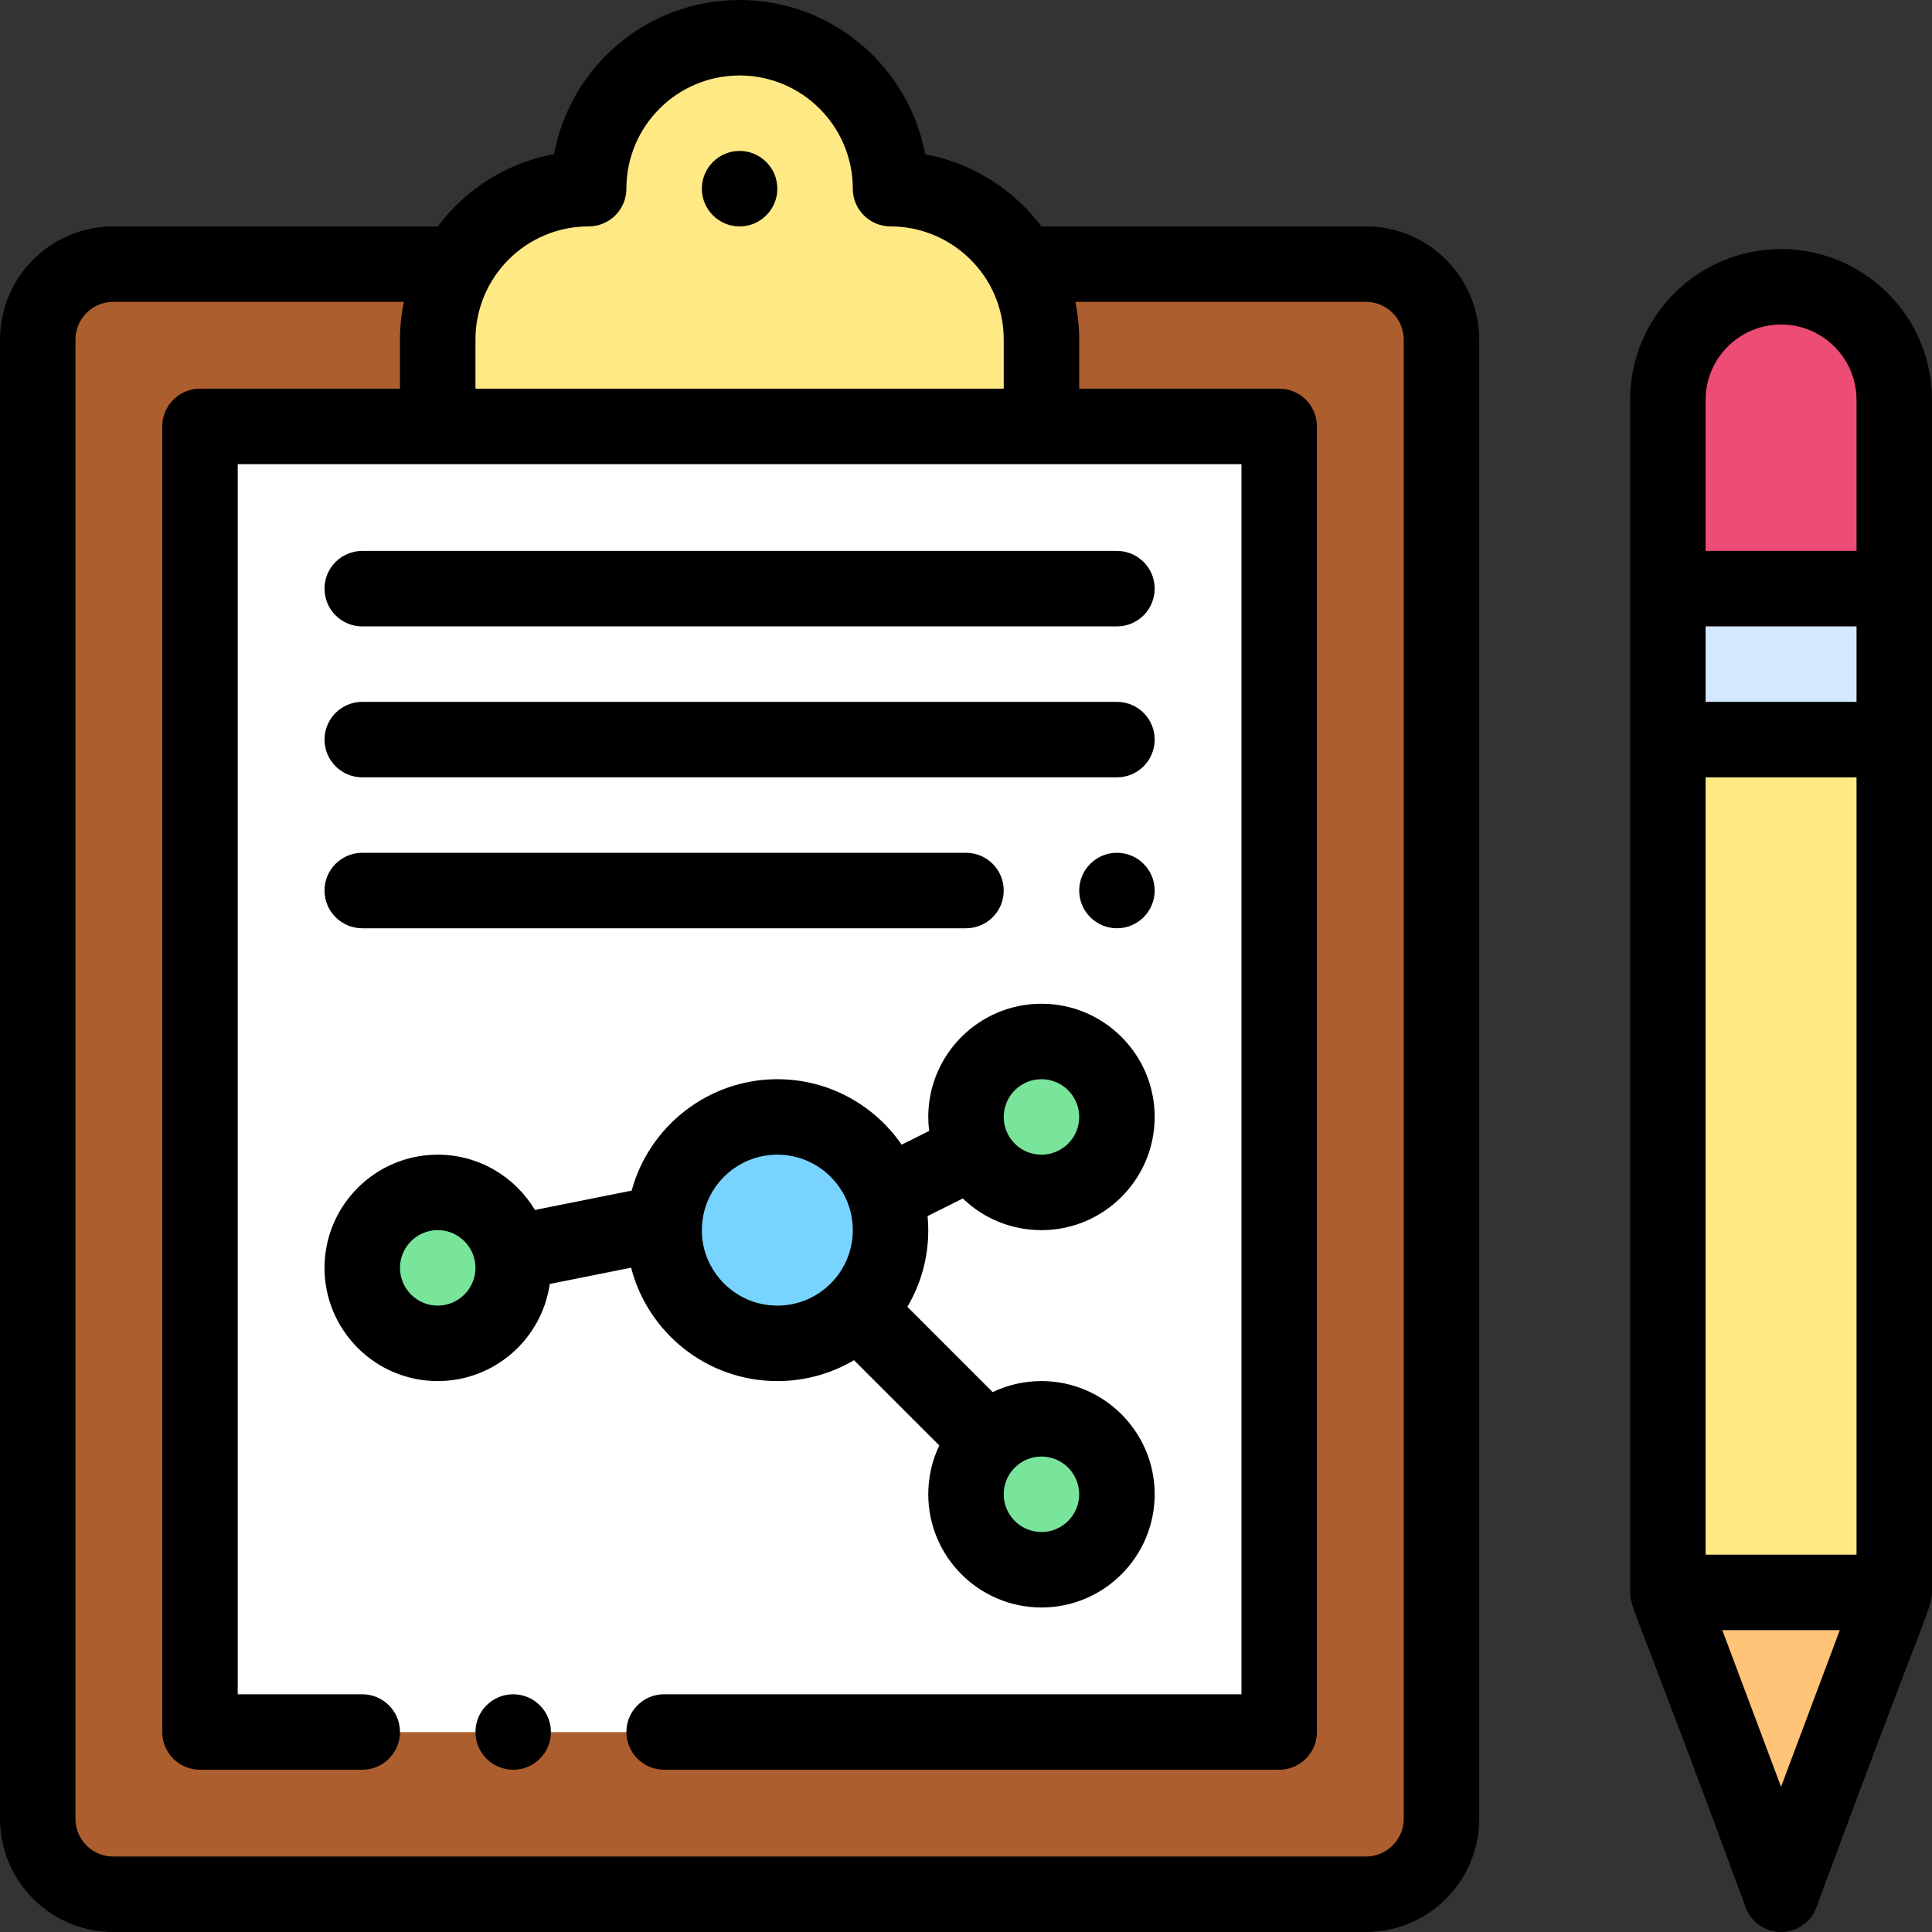 <?xml version="1.0" encoding="iso-8859-1"?>
<!-- Generator: Adobe Illustrator 19.0.0, SVG Export Plug-In . SVG Version: 6.00 Build 0)  -->
<svg version="1.1" id="Capa_1" xmlns="http://www.w3.org/2000/svg" xmlns:xlink="http://www.w3.org/1999/xlink" x="0px" y="0px"
	 viewBox="0 0 512 512" style="enable-background:new 0 0 512 512;" xml:space="preserve">
<rect x="0" y="0" width="512" height="512" fill="#333333" stroke="none"/>
<path style="fill:#AD5E2E;" d="M362,70H30c-11.05,0-20,8.95-20,20v392c0,11.05,8.95,20,20,20h332c11.05,0,20-8.95,20-20V90
	C382,78.95,373.05,70,362,70z"/>
<path style="fill:#FFE985;" d="M276,113V90c0-22.103-17.919-40-40-40c0-22.09-17.91-40-40-40c-22.08,0-40,17.919-40,40
	c-22.17,0-40,18.006-40,40v23H53v346h286V113H276z"/>
<polygon style="fill:#FFFFFF;" points="53,113 53,459 339,459 339,113 276,113 "/>
<path style="fill:#ED4C74;" d="M502,106v50h-60v-50c0-16.56,13.44-30,30-30C488.556,76,502,89.443,502,106z"/>
<path style="fill:#FFE985;" d="M502,422h-60c0-21.97,0-202.746,0-226h60C502,219.252,502,400.034,502,422z"/>
<rect x="442" y="156" style="fill:#D4E9FF;" width="60" height="40"/>
<polygon style="fill:#FFC478;" points="502,422 472,502 442,422 "/>
<g>
	<path style="fill:#79E59B;" d="M276,276c11.05,0,20,8.95,20,20s-8.95,20-20,20c-11.103,0-20-9-20-20C256,284.95,264.95,276,276,276
		z"/>
	<path style="fill:#79E59B;" d="M276,376c11.05,0,20,8.95,20,20s-8.95,20-20,20s-20-8.95-20-20C256,384.96,264.96,376,276,376z"/>
</g>
<path style="fill:#78D4FF;" d="M206,296c16.57,0,30,13.43,30,30c0,16.56-13.44,30-30,30c-17.473,0-31.223-14.945-29.93-32.01
	C177.1,308.36,190.11,296,206,296z"/>
<path style="fill:#79E59B;" d="M116,316c11.05,0,20,8.95,20,20s-8.95,20-20,20s-20-8.95-20-20S104.95,316,116,316z"/>
<path d="M296,226c-5.52,0-10,4.48-10,10s4.48,10,10,10s10-4.48,10-10S301.52,226,296,226z"/>
<path d="M196,60c5.52,0,10-4.48,10-10s-4.48-10-10-10s-10,4.48-10,10S190.48,60,196,60z"/>
<path d="M136,449c-5.52,0-10,4.48-10,10s4.48,10,10,10s10-4.48,10-10S141.52,449,136,449z"/>
<path d="M30,512h332c16.542,0,30-13.458,30-30V90c0-16.542-13.458-30-30-30h-86.013c-7.534-10.01-18.584-16.849-30.825-19.146
	C240.852,17.636,220.447,0,196,0c-24.805,0-44.943,17.936-49.166,40.834c-11.994,2.212-23.032,8.82-30.812,19.166H30
	C13.458,60,0,73.458,0,90v392C0,498.542,13.458,512,30,512z M156,60c5.523,0,10-4.477,10-10c0-16.569,13.429-30,30-30
	c16.542,0,30,13.458,30,30c0,5.523,4.477,10,10,10c16.217,0,30,13.122,30,30v13H126V90C126,73.559,139.308,60,156,60z M20,90
	c0-5.514,4.486-10,10-10h77.017C106.348,83.28,106,86.63,106,90v13H53c-5.523,0-10,4.477-10,10v346c0,5.523,4.477,10,10,10h43
	c5.523,0,10-4.477,10-10s-4.477-10-10-10H63V123c1.182,0,259.425,0,266,0v326H176c-5.523,0-10,4.477-10,10s4.477,10,10,10h163
	c5.523,0,10-4.477,10-10V113c0-5.523-4.477-10-10-10h-53V90c0-3.37-0.348-6.72-1.017-10H362c5.514,0,10,4.486,10,10v392
	c0,5.514-4.486,10-10,10H30c-5.514,0-10-4.486-10-10V90z"/>
<path d="M145.692,340.264l21.562-4.312C171.688,353.209,187.378,366,206,366c7.262,0,14.228-1.929,20.321-5.537l22.6,22.6
	C247.011,387.052,246,391.448,246,396c0,16.542,13.458,30,30,30s30-13.458,30-30s-13.458-30-30-30c-4.551,0-8.948,1.01-12.937,2.921
	l-22.6-22.6C244.071,340.228,246,333.262,246,326c0-1.258-0.066-2.5-0.18-3.728l9.34-4.668C260.648,322.919,268.041,326,276,326
	c16.542,0,30-13.458,30-30s-13.458-30-30-30s-30,13.458-30,30c0,1.239,0.083,2.477,0.237,3.705l-7.292,3.644
	C231.724,292.879,219.653,286,206,286c-18.305,0-33.971,12.463-38.604,29.527l-25.632,5.126C136.522,311.886,126.937,306,116,306
	c-16.542,0-30,13.458-30,30s13.458,30,30,30C131.094,366,143.615,354.793,145.692,340.264z M276,286c5.514,0,10,4.486,10,10
	s-4.486,10-10,10c-5.583,0-10-4.505-10-10C266,290.486,270.486,286,276,286z M286,396c0,5.514-4.486,10-10,10s-10-4.486-10-10
	c0-5.521,4.478-10,10-10C281.514,386,286,390.486,286,396z M206,306c11.028,0,20,8.972,20,20c0,5.338-2.082,10.359-5.861,14.139
	C216.359,343.918,211.338,346,206,346c-11.855,0-20.808-10.225-19.952-21.352C186.737,314.191,195.501,306,206,306z M106,336
	c0-5.514,4.486-10,10-10s10,4.486,10,10s-4.486,10-10,10S106,341.514,106,336z"/>
<path d="M96,166h200c5.523,0,10-4.477,10-10s-4.477-10-10-10H96c-5.523,0-10,4.477-10,10S90.477,166,96,166z"/>
<path d="M96,206h200c5.523,0,10-4.477,10-10s-4.477-10-10-10H96c-5.523,0-10,4.477-10,10S90.477,206,96,206z"/>
<path d="M96,246h160c5.523,0,10-4.477,10-10s-4.477-10-10-10H96c-5.523,0-10,4.477-10,10S90.477,246,96,246z"/>
<path d="M472,66c-22.098,0-40,17.899-40,40v316c0,4.184,1.372,4.045,30.637,83.511c1.464,3.903,5.195,6.489,9.363,6.489
	s7.899-2.585,9.363-6.489C509.938,427.918,512,426.263,512,422V106C512,83.7,493.877,66,472,66z M452,412V206h40v206H452z M492,186
	h-40v-20h40V186z M472,473.52L456.43,432h31.14L472,473.52z M492,146h-40v-40c0-11.046,8.954-20,20-20c10.976,0,20,8.89,20,20V146z"
	/>
<g>
</g>
<g>
</g>
<g>
</g>
<g>
</g>
<g>
</g>
<g>
</g>
<g>
</g>
<g>
</g>
<g>
</g>
<g>
</g>
<g>
</g>
<g>
</g>
<g>
</g>
<g>
</g>
<g>
</g>
</svg>
